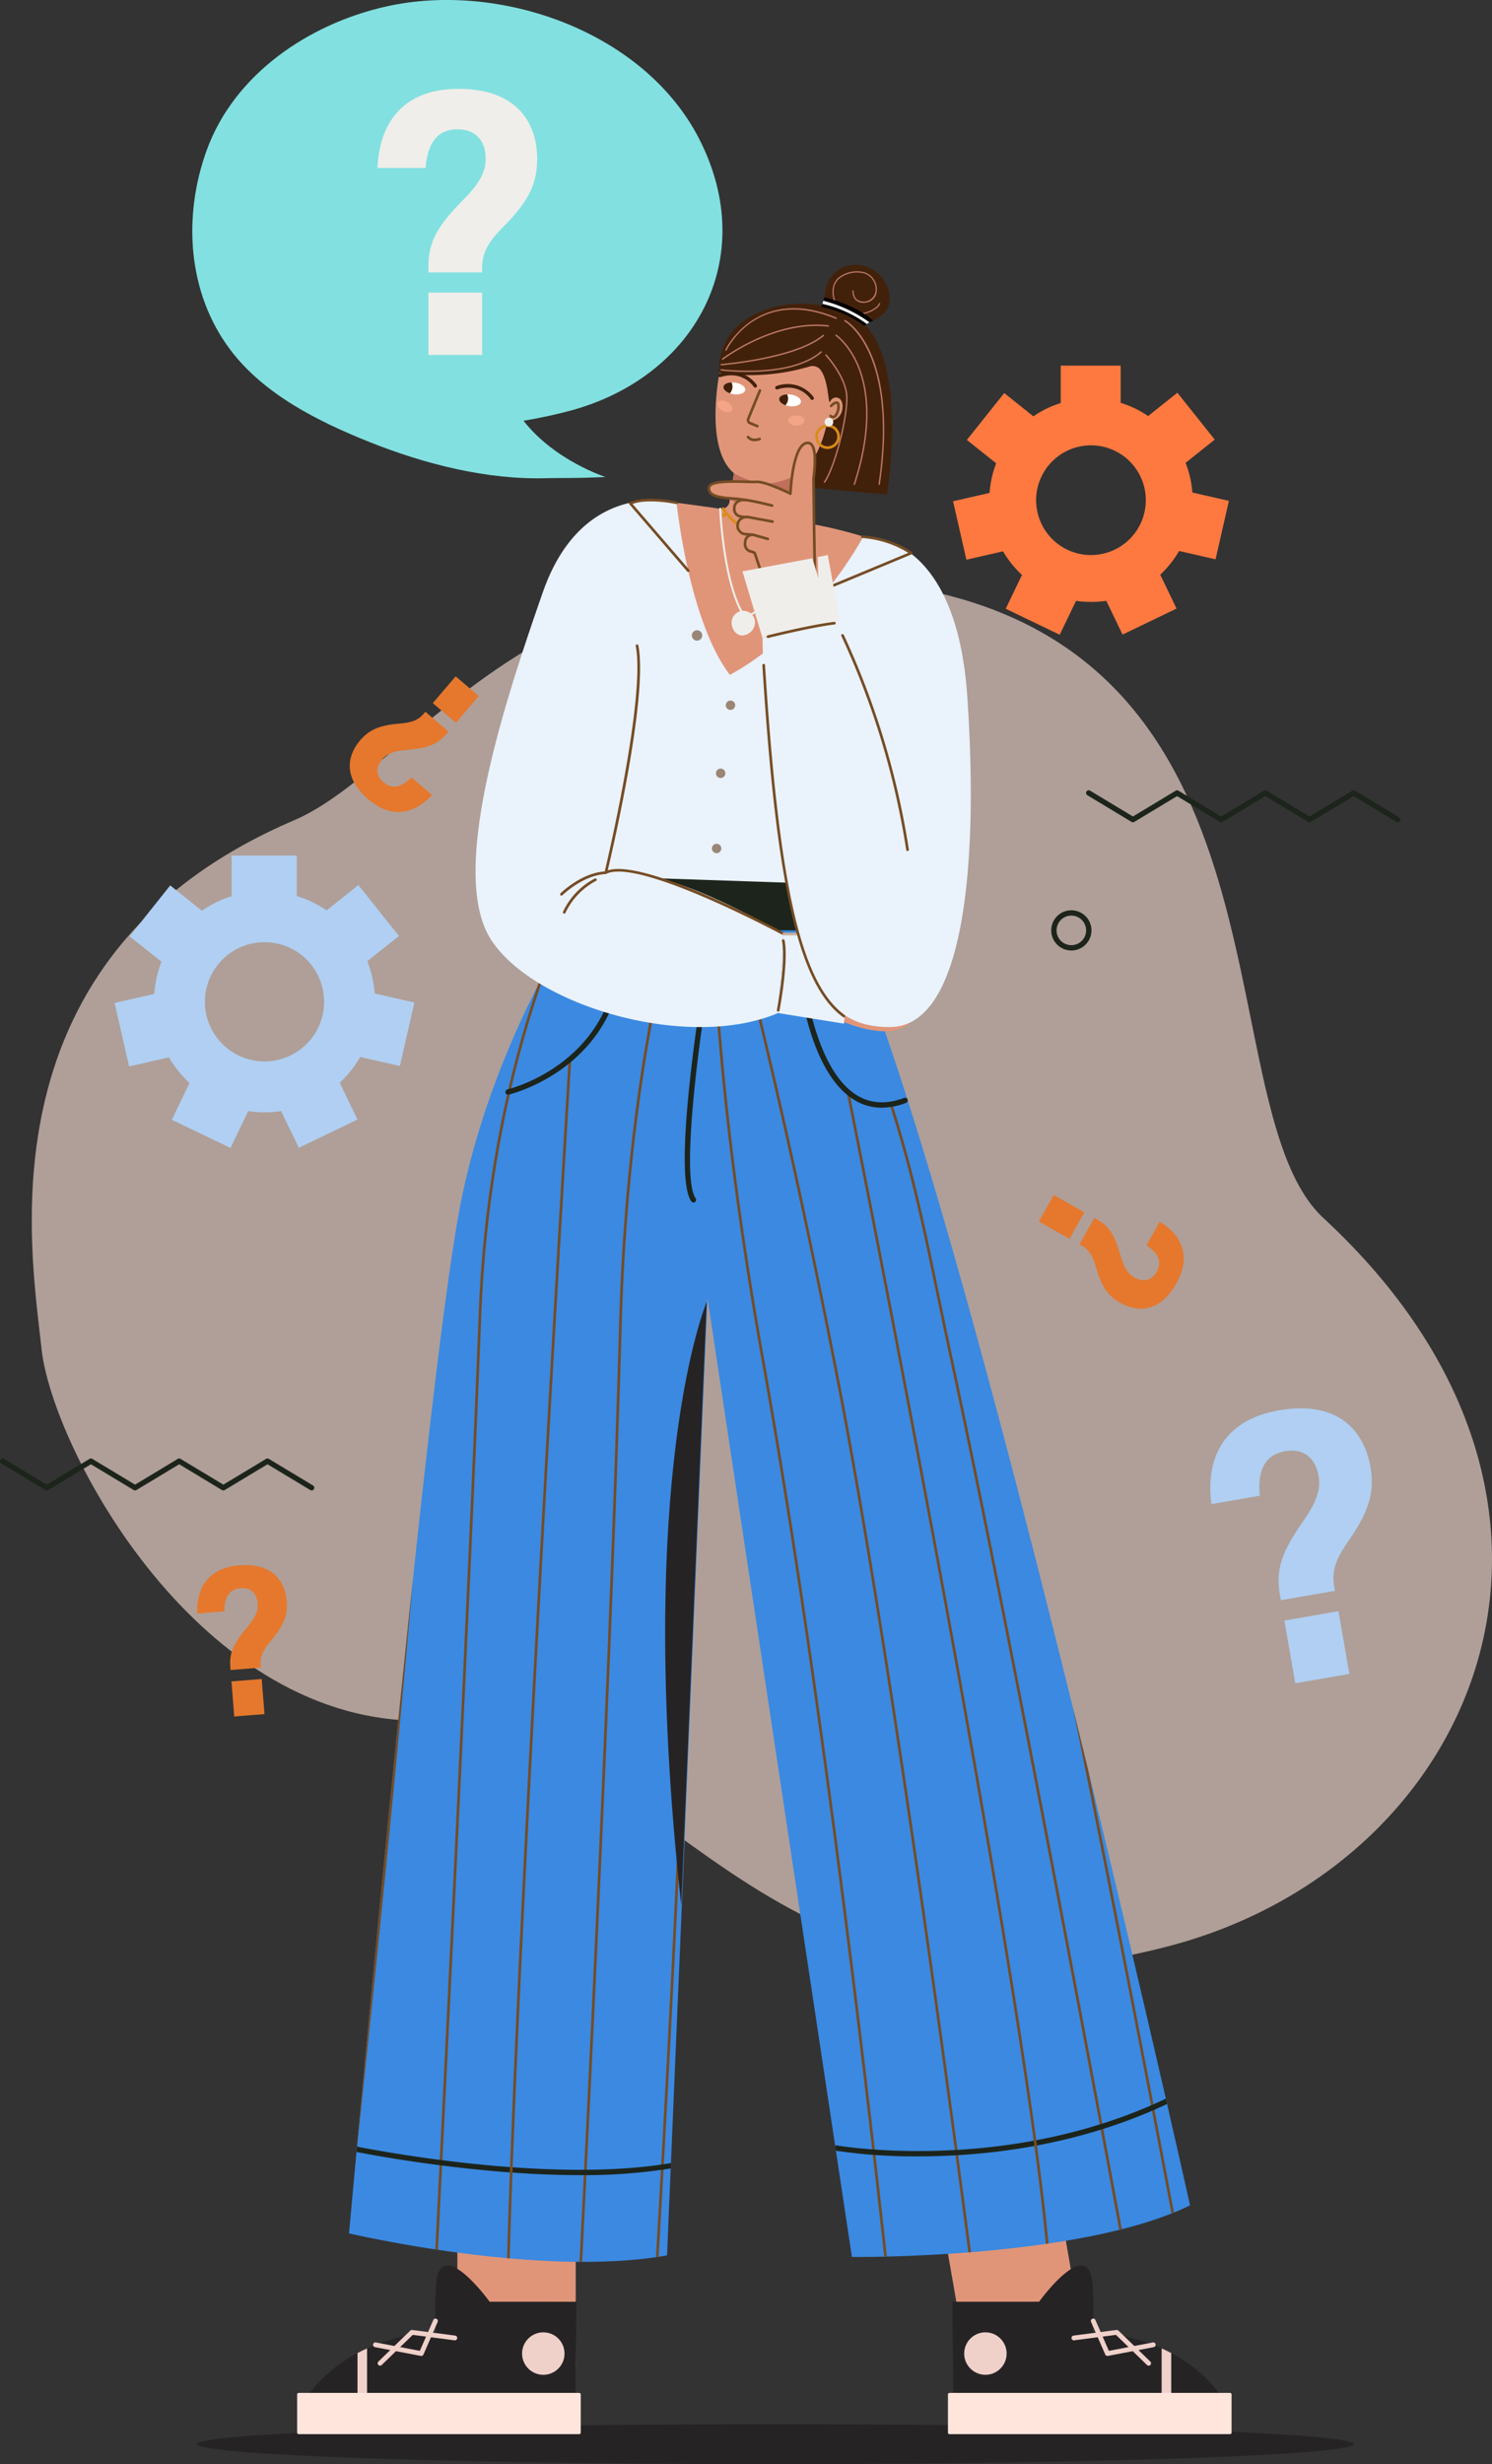 <svg xmlns="http://www.w3.org/2000/svg" xmlns:xlink="http://www.w3.org/1999/xlink" width="409.415" height="675.899" viewBox="0 0 409.415 675.899">
  <rect x="0" y="0" width="409.415" height="675.899" fill="#333333" stroke="none"/>
  <defs>
    <clipPath id="clip-path">
      <path id="Trazado_986121" data-name="Trazado 986121" d="M751.212,881.172s-30.35,40.515-40.056,93.044-30.185,280.179-30.185,280.179,52.441,12.3,87.27,6.022l11.106-262.564,39.62,263.011s62.533.678,92.794-14.167c0,0-71.641-322.224-101.413-362.193C810.35,884.505,782.044,877.176,751.212,881.172Z" transform="translate(-680.972 -879.98)" fill="#3b89e1"/>
    </clipPath>
    <clipPath id="clip-path-2">
      <path id="Trazado_986130" data-name="Trazado 986130" d="M751.212,881.172s-30.35,40.515-40.056,93.044-30.185,280.179-30.185,280.179,52.441,12.3,87.27,6.022l11.106-262.564,39.62,263.011s62.533.678,92.794-14.167c0,0-71.641-322.224-101.413-362.193C810.35,884.505,782.044,877.176,751.212,881.172Z" transform="translate(-680.972 -879.98)"/>
    </clipPath>
  </defs>
  <g id="Grupo_1151517" data-name="Grupo 1151517" transform="translate(-1021.478 -3912.929)">
    <g id="Grupo_1151354" data-name="Grupo 1151354" transform="translate(1030.199 4070.85)" opacity="0.61">
      <g id="Grupo_1151353" data-name="Grupo 1151353" transform="translate(0 0)">
        <path id="Trazado_986096" data-name="Trazado 986096" d="M434.975,651.825c33.867-14.459,70.649-84.416,173.6-63.032S685.291,731.26,717.433,760.979c84.332,77.975,43.115,177.114-42.206,199.609-113.222,29.851-141.071-63.5-203.661-61.789S368.533,824.039,365.644,796.841,348.311,688.824,434.975,651.825Z" transform="translate(-362.962 -584.761)" fill="#fee3d8"/>
      </g>
    </g>
    <g id="Grupo_1151356" data-name="Grupo 1151356" transform="translate(1074.243 3912.929)">
      <g id="Grupo_1151355" data-name="Grupo 1151355" transform="translate(0 0)">
        <path id="Trazado_986097" data-name="Trazado 986097" d="M694.664,223.4c-15.084-29.556-54.782-43.4-86.017-36.358-21.187,4.773-41.593,18.553-49.162,39.426-6.556,18.078-5.312,39.071,6.488,54.73,9.234,12.254,24.242,19.714,38.194,25.292,15.047,6.016,32.139,10.389,48.44,9.916,4.04-.117,7.067.093,16.3-.329,0,0-13.981-4.5-22.471-15.427,4.354-.722,8.634-1.634,12.78-2.746C693.373,288.742,711.448,256.29,694.664,223.4Z" transform="translate(-555.537 -185.242)" fill="#82e0e0"/>
      </g>
    </g>
    <g id="Grupo_1151359" data-name="Grupo 1151359" transform="translate(1052.935 4147.61)">
      <g id="Grupo_1151358" data-name="Grupo 1151358" transform="translate(0 0)">
        <g id="Grupo_1151357" data-name="Grupo 1151357">
          <path id="Trazado_986098" data-name="Trazado 986098" d="M560.79,924.961l10.873,2.482,3.976-17.42-10.894-2.486a30.157,30.157,0,0,0-2.021-8.837l8.692-6.931-11.14-13.97-8.712,6.948a30.2,30.2,0,0,0-8.193-3.929v-11.1H525.5v11.143a30.193,30.193,0,0,0-8.16,3.972l-8.7-6.935-11.14,13.97,8.744,6.973a30.16,30.16,0,0,0-1.975,8.822l-10.884,2.484,3.976,17.42,10.937-2.5a30.455,30.455,0,0,0,5.642,7.032l-4.854,10.078,16.1,7.752,4.869-10.111a30.456,30.456,0,0,0,9.019-.014l4.849,10.069,16.1-7.752-4.862-10.1A30.315,30.315,0,0,0,560.79,924.961Zm-42.627-15.133a16.352,16.352,0,1,1,16.352,16.352A16.352,16.352,0,0,1,518.162,909.828Z" transform="translate(-493.389 -869.718)" fill="#b0cff2"/>
        </g>
      </g>
    </g>
    <g id="Grupo_1151362" data-name="Grupo 1151362" transform="translate(1283.001 4013.219)">
      <g id="Grupo_1151361" data-name="Grupo 1151361" transform="translate(0 0)">
        <g id="Grupo_1151360" data-name="Grupo 1151360">
          <path id="Trazado_986099" data-name="Trazado 986099" d="M1226.435,528.59l10.007,2.284,3.659-16.031-10.026-2.288a27.74,27.74,0,0,0-1.86-8.133l8-6.379-10.252-12.856-8.018,6.394a27.789,27.789,0,0,0-7.54-3.615V477.751H1193.96v10.255a27.8,27.8,0,0,0-7.51,3.655l-8-6.383-10.252,12.856,8.047,6.417a27.761,27.761,0,0,0-1.818,8.119l-10.017,2.286,3.659,16.031,10.065-2.3a28.026,28.026,0,0,0,5.193,6.472l-4.467,9.275,14.815,7.135,4.481-9.3a28.039,28.039,0,0,0,8.3-.012l4.462,9.266,14.815-7.135-4.475-9.292A28.085,28.085,0,0,0,1226.435,528.59Zm-39.23-13.928a15.049,15.049,0,1,1,15.049,15.049A15.049,15.049,0,0,1,1187.2,514.662Z" transform="translate(-1164.406 -477.751)" fill="#fd7940"/>
        </g>
      </g>
    </g>
    <g id="Grupo_1151365" data-name="Grupo 1151365" transform="translate(1125.078 3937.296)">
      <g id="Grupo_1151364" data-name="Grupo 1151364" transform="translate(0 0)">
        <g id="Grupo_1151363" data-name="Grupo 1151363">
          <path id="Trazado_986100" data-name="Trazado 986100" d="M717.753,306.662V305.19c0-6.978,2.478-11.284,9.758-18.627,4.192-4.242,5.946-7.367,5.959-11.038.012-4.735-2.514-8.107-7.723-8.107-5.264,0-8.216,3.436-8.751,10.614H703.8c.408-11.265,6.134-21.811,22.43-21.719,16.522.093,21.379,10.052,21.379,19.2,0,6.169-1.808,11.136-9.186,18.538-4.264,4.276-5.921,7.186-5.921,11.493v1.119Zm0,22.652v-17.1h14.753v17.1Z" transform="translate(-703.803 -256.312)" fill="#efeeea"/>
        </g>
      </g>
    </g>
    <g id="Grupo_1151368" data-name="Grupo 1151368" transform="translate(1075.594 4342.221)">
      <g id="Grupo_1151367" data-name="Grupo 1151367" transform="translate(0 0)">
        <g id="Grupo_1151366" data-name="Grupo 1151366">
          <path id="Trazado_986101" data-name="Trazado 986101" d="M568.627,1466.107l-.066-.829c-.312-3.929.891-6.463,4.661-10.922,2.171-2.575,3.019-4.413,2.862-6.48-.2-2.666-1.777-4.451-4.71-4.219-2.963.235-4.472,2.3-4.452,6.366l-7.426.589c-.273-6.36,2.479-12.552,11.657-13.228,9.3-.686,12.484,4.7,12.893,9.854.275,3.473-.52,6.35-4.343,10.846-2.209,2.6-3.012,4.31-2.82,6.734l.05.63Zm1.011,12.751-.764-9.627,8.3-.658.764,9.627Z" transform="translate(-559.477 -1437.325)" fill="#e5782d"/>
        </g>
      </g>
    </g>
    <g id="Grupo_1151371" data-name="Grupo 1151371" transform="translate(1306.54 4240.729)">
      <g id="Grupo_1151370" data-name="Grupo 1151370" transform="translate(0 0)">
        <g id="Grupo_1151369" data-name="Grupo 1151369">
          <path id="Trazado_986102" data-name="Trazado 986102" d="M1248.289,1147.564l.725.406c3.438,1.927,4.875,4.336,6.481,9.95.932,3.237,1.987,4.963,3.792,5.983,2.329,1.313,4.687,1,6.126-1.566,1.454-2.593.576-5-2.812-7.241l3.642-6.5c5.436,3.312,9.051,9.044,4.505,17.047-4.608,8.113-10.855,7.756-15.361,5.23-3.039-1.7-4.986-3.966-6.6-9.644-.929-3.281-1.9-4.9-4.026-6.09l-.551-.309Zm-11.157-6.254,8.425,4.722-4.074,7.267-8.424-4.722Z" transform="translate(-1233.059 -1141.31)" fill="#e5782d"/>
        </g>
      </g>
    </g>
    <g id="Grupo_1151374" data-name="Grupo 1151374" transform="translate(1117.459 4098.446)">
      <g id="Grupo_1151373" data-name="Grupo 1151373" transform="translate(0 0)">
        <g id="Grupo_1151372" data-name="Grupo 1151372">
          <path id="Trazado_986103" data-name="Trazado 986103" d="M708.665,741.465l-.54.632c-2.559,3-5.2,3.938-11.021,4.422-3.356.285-5.255.984-6.607,2.556-1.741,2.029-1.893,4.4.345,6.314,2.261,1.93,4.788,1.537,7.65-1.35l5.666,4.837c-4.306,4.688-10.632,7.118-17.6,1.1-7.062-6.1-5.5-12.156-2.142-16.085,2.262-2.65,4.86-4.12,10.743-4.594,3.4-.273,5.178-.915,6.757-2.765l.41-.481Zm8.306-9.729-6.271,7.345-6.336-5.409,6.271-7.345Z" transform="translate(-681.581 -726.327)" fill="#e5782d"/>
        </g>
      </g>
    </g>
    <g id="Grupo_1151377" data-name="Grupo 1151377" transform="translate(1353.593 4299.216)">
      <g id="Grupo_1151376" data-name="Grupo 1151376" transform="translate(0 0)">
        <g id="Grupo_1151375" data-name="Grupo 1151375">
          <path id="Trazado_986104" data-name="Trazado 986104" d="M1389.651,1364.54l-.257-1.48c-1.22-7.02.518-11.785,6.558-20.446,3.475-5,4.693-8.451,4.064-12.146-.816-4.766-3.948-7.716-9.188-6.8-5.3.921-7.664,4.894-6.946,12.208l-13.271,2.307c-1.559-11.4,2.355-23.015,18.765-25.772,16.637-2.8,23.265,6.373,24.865,15.574,1.079,6.206.129,11.519-6,20.256-3.542,5.048-4.7,8.265-3.947,12.6l.2,1.125Zm3.964,22.787-2.991-17.2,14.841-2.58,2.992,17.2Z" transform="translate(-1370.295 -1311.895)" fill="#b0cff2"/>
        </g>
      </g>
    </g>
    <g id="Grupo_1151379" data-name="Grupo 1151379" transform="translate(1319.518 4129.714)">
      <g id="Grupo_1151378" data-name="Grupo 1151378" transform="translate(0 0)">
        <path id="Trazado_986105" data-name="Trazado 986105" d="M1356.427,826.276a.727.727,0,0,1-.376-.1l-11.738-7.069-11.739,7.069a.73.73,0,0,1-.753,0l-11.737-7.069-11.736,7.069a.729.729,0,0,1-.753,0l-11.732-7.069-11.735,7.069a.73.73,0,0,1-.753,0l-12.11-7.3a.73.73,0,1,1,.753-1.25l11.734,7.069,11.735-7.069a.729.729,0,0,1,.753,0l11.732,7.069,11.736-7.069a.729.729,0,0,1,.753,0l11.737,7.069,11.739-7.069a.729.729,0,0,1,.753,0l12.115,7.3a.73.73,0,0,1-.377,1.354Z" transform="translate(-1270.91 -817.521)" fill="#1c241b"/>
      </g>
    </g>
    <g id="Grupo_1151381" data-name="Grupo 1151381" transform="translate(1021.478 4312.985)">
      <g id="Grupo_1151380" data-name="Grupo 1151380" transform="translate(0 0)">
        <path id="Trazado_986106" data-name="Trazado 986106" d="M487.156,1360.81a.722.722,0,0,1-.376-.1l-11.739-7.069-11.739,7.069a.729.729,0,0,1-.753,0l-11.737-7.069-11.736,7.069a.729.729,0,0,1-.753,0l-11.732-7.069-11.736,7.069a.729.729,0,0,1-.753,0l-12.111-7.3a.729.729,0,1,1,.753-1.249l11.734,7.068,11.736-7.068a.728.728,0,0,1,.753,0l11.732,7.068,11.736-7.068a.728.728,0,0,1,.753,0l11.737,7.068,11.739-7.068a.728.728,0,0,1,.753,0l12.115,7.3a.73.73,0,0,1-.377,1.354Z" transform="translate(-401.64 -1352.055)" fill="#1c241b"/>
      </g>
    </g>
    <g id="Grupo_1151383" data-name="Grupo 1151383" transform="translate(1309.945 4162.613)">
      <g id="Grupo_1151382" data-name="Grupo 1151382" transform="translate(0 0)">
        <path id="Trazado_986107" data-name="Trazado 986107" d="M1248.507,924.51a5.516,5.516,0,1,1,5.516-5.517A5.523,5.523,0,0,1,1248.507,924.51Zm0-9.573a4.057,4.057,0,1,0,4.057,4.057A4.062,4.062,0,0,0,1248.507,914.937Z" transform="translate(-1242.99 -913.477)" fill="#1c241b"/>
      </g>
    </g>
    <g id="Grupo_1151516" data-name="Grupo 1151516" transform="translate(1075.552 3985.576)">
      <g id="Grupo_1151388" data-name="Grupo 1151388" transform="translate(0 592.284)">
        <ellipse id="Elipse_11710" data-name="Elipse 11710" cx="158.727" cy="5.484" rx="158.727" ry="5.484" fill="#262325"/>
      </g>
      <g id="Grupo_1151389" data-name="Grupo 1151389" transform="translate(71.431 488.156)">
        <rect id="Rectángulo_408057" data-name="Rectángulo 408057" width="32.48" height="88.235" fill="#e09579"/>
      </g>
      <g id="Grupo_1151390" data-name="Grupo 1151390" transform="translate(197.524 490.892)">
        <rect id="Rectángulo_408058" data-name="Rectángulo 408058" width="32.48" height="88.235" transform="translate(0 5.564) rotate(-9.864)" fill="#e09579"/>
      </g>
      <g id="Grupo_1151404" data-name="Grupo 1151404" transform="translate(27.462 548.768)">
        <g id="Grupo_1151395" data-name="Grupo 1151395" transform="translate(0.534)">
          <g id="Grupo_1151392" data-name="Grupo 1151392">
            <g id="Grupo_1151391" data-name="Grupo 1151391">
              <path id="Trazado_986110" data-name="Trazado 986110" d="M641.523,2036.148a39.53,39.53,0,0,1,15.512-14.453v16.582h2.627v-17.863a55.905,55.905,0,0,1,18.9-4.571,97.462,97.462,0,0,1,0-12.339c.764-15.194,14.731,4.111,14.731,4.111H717.1l-.343,33.574H643.106C641.056,2041.189,640.463,2037.9,641.523,2036.148Z" transform="translate(-641.006 -1997.674)" fill="#262325"/>
            </g>
          </g>
          <g id="Grupo_1151394" data-name="Grupo 1151394" transform="translate(16.028 22.741)">
            <g id="Grupo_1151393" data-name="Grupo 1151393">
              <path id="Trazado_986111" data-name="Trazado 986111" d="M687.755,2081.864v-16.582q1.255-.666,2.627-1.281v17.863h-2.627Z" transform="translate(-687.755 -2064.001)" fill="#efd1ca"/>
            </g>
          </g>
        </g>
        <g id="Grupo_1151397" data-name="Grupo 1151397" transform="translate(61.725 18.332)">
          <g id="Grupo_1151396" data-name="Grupo 1151396">
            <circle id="Elipse_11711" data-name="Elipse 11711" cx="5.825" cy="5.825" r="5.825" fill="#efd1ca"/>
          </g>
        </g>
        <g id="Grupo_1151399" data-name="Grupo 1151399" transform="translate(22.101 17.676)">
          <g id="Grupo_1151398" data-name="Grupo 1151398">
            <path id="Trazado_986112" data-name="Trazado 986112" d="M704.566,2059.024a.654.654,0,0,0,.458-.186l8.507-8.26,11.505,1.5a.657.657,0,0,0,.169-1.3l-11.819-1.544a.652.652,0,0,0-.542.181l-8.735,8.482a.657.657,0,0,0,.458,1.128Z" transform="translate(-703.909 -2049.227)" fill="#efd1ca"/>
          </g>
        </g>
        <g id="Grupo_1151401" data-name="Grupo 1151401" transform="translate(20.85 14.595)">
          <g id="Grupo_1151400" data-name="Grupo 1151400">
            <path id="Trazado_986113" data-name="Trazado 986113" d="M713.473,2050.459a.654.654,0,0,0,.6-.394l3.883-8.906a.656.656,0,1,0-1.2-.525l-3.674,8.425-12.04-2.3a.657.657,0,1,0-.246,1.29l12.556,2.4A.671.671,0,0,0,713.473,2050.459Z" transform="translate(-700.26 -2040.243)" fill="#efd1ca"/>
          </g>
        </g>
        <g id="Grupo_1151403" data-name="Grupo 1151403" transform="translate(0 34.952)">
          <g id="Grupo_1151402" data-name="Grupo 1151402">
            <path id="Trazado_986114" data-name="Trazado 986114" d="M639.874,2110.922h76.979a.425.425,0,0,0,.425-.425v-10.456a.425.425,0,0,0-.425-.425H639.874a.425.425,0,0,0-.425.425V2110.5A.426.426,0,0,0,639.874,2110.922Z" transform="translate(-639.449 -2099.616)" fill="#ffe5dc"/>
          </g>
        </g>
      </g>
      <g id="Grupo_1151418" data-name="Grupo 1151418" transform="translate(206.049 548.768)">
        <g id="Grupo_1151409" data-name="Grupo 1151409" transform="translate(1.201)">
          <g id="Grupo_1151406" data-name="Grupo 1151406">
            <g id="Grupo_1151405" data-name="Grupo 1151405">
              <path id="Trazado_986115" data-name="Trazado 986115" d="M1239.4,2036.148a39.531,39.531,0,0,0-15.512-14.453v16.582h-2.626v-17.863a55.905,55.905,0,0,0-18.9-4.571,97.491,97.491,0,0,0,0-12.339c-.764-15.194-14.732,4.111-14.732,4.111h-23.81l.343,33.574h73.653C1239.869,2041.189,1240.462,2037.9,1239.4,2036.148Z" transform="translate(-1163.823 -1997.674)" fill="#262325"/>
            </g>
          </g>
          <g id="Grupo_1151408" data-name="Grupo 1151408" transform="translate(57.438 22.741)">
            <g id="Grupo_1151407" data-name="Grupo 1151407">
              <path id="Trazado_986116" data-name="Trazado 986116" d="M1333.976,2081.864v-16.582q-1.255-.666-2.627-1.281v17.863h2.627Z" transform="translate(-1331.349 -2064.001)" fill="#efd1ca"/>
            </g>
          </g>
        </g>
        <g id="Grupo_1151411" data-name="Grupo 1151411" transform="translate(4.454 18.332)">
          <g id="Grupo_1151410" data-name="Grupo 1151410">
            <circle id="Elipse_11712" data-name="Elipse 11712" cx="5.825" cy="5.825" r="5.825" fill="#efd1ca"/>
          </g>
        </g>
        <g id="Grupo_1151413" data-name="Grupo 1151413" transform="translate(33.859 17.676)">
          <g id="Grupo_1151412" data-name="Grupo 1151412">
            <path id="Trazado_986117" data-name="Trazado 986117" d="M1280.285,2059.024a.654.654,0,0,1-.458-.186l-8.507-8.26-11.505,1.5a.657.657,0,0,1-.169-1.3l11.82-1.544a.653.653,0,0,1,.542.181l8.735,8.482a.657.657,0,0,1-.458,1.128Z" transform="translate(-1259.074 -2049.227)" fill="#efd1ca"/>
          </g>
        </g>
        <g id="Grupo_1151415" data-name="Grupo 1151415" transform="translate(39.226 14.595)">
          <g id="Grupo_1151414" data-name="Grupo 1151414">
            <path id="Trazado_986118" data-name="Trazado 986118" d="M1279.269,2050.459a.655.655,0,0,1-.6-.394l-3.883-8.906a.656.656,0,1,1,1.2-.525l3.674,8.425,12.04-2.3a.657.657,0,1,1,.247,1.29l-12.556,2.4A.66.66,0,0,1,1279.269,2050.459Z" transform="translate(-1274.729 -2040.243)" fill="#efd1ca"/>
          </g>
        </g>
        <g id="Grupo_1151417" data-name="Grupo 1151417" transform="translate(0 34.952)">
          <g id="Grupo_1151416" data-name="Grupo 1151416">
            <path id="Trazado_986119" data-name="Trazado 986119" d="M1237.725,2110.922h-76.98a.425.425,0,0,1-.425-.425v-10.456a.425.425,0,0,1,.425-.425h76.98a.425.425,0,0,1,.425.425V2110.5A.424.424,0,0,1,1237.725,2110.922Z" transform="translate(-1160.321 -2099.616)" fill="#ffe5dc"/>
          </g>
        </g>
      </g>
      <g id="Grupo_1151433" data-name="Grupo 1151433" transform="translate(41.698 165.553)">
        <g id="Grupo_1151419" data-name="Grupo 1151419" clip-path="url(#clip-path)">
          <path id="Trazado_986120" data-name="Trazado 986120" d="M751.446,881.063s-30.583,40.556-40.289,93.084-30.185,280.179-30.185,280.179,52.441,12.3,87.27,6.022l11.106-262.564,39.62,263.011s62.533.677,92.794-14.167c0,0-71.641-322.224-101.413-362.193C810.35,884.437,782.278,877.067,751.446,881.063Z" transform="translate(-680.972 -879.911)" fill="#3b89e1"/>
        </g>
        <g id="Grupo_1151428" data-name="Grupo 1151428" clip-path="url(#clip-path-2)">
          <g id="Grupo_1151420" data-name="Grupo 1151420" transform="translate(-4.19 -19.394)">
            <path id="Trazado_986122" data-name="Trazado 986122" d="M669.116,1245.428l-.042,0a.364.364,0,0,1-.321-.4c.208-1.829,20.9-183.926,25.98-274.506a308.411,308.411,0,0,1,25.828-107.872c11.181-24.985,21.88-38.95,21.987-39.088a.365.365,0,0,1,.577.446c-.106.138-10.763,14.051-21.909,38.965a307.685,307.685,0,0,0-25.755,107.591c-5.08,90.6-25.775,272.719-25.983,274.548A.363.363,0,0,1,669.116,1245.428Z" transform="translate(-668.751 -823.414)" fill="#754c24"/>
          </g>
          <g id="Grupo_1151421" data-name="Grupo 1151421" transform="translate(22.462 -18.937)">
            <path id="Trazado_986123" data-name="Trazado 986123" d="M746.85,1247.065h-.019a.365.365,0,0,1-.346-.383c.1-1.89,9.635-190.062,13.113-280.613,1.82-47.371,12.812-83.225,21.714-104.96,9.65-23.563,19-36.092,19.095-36.216a.365.365,0,0,1,.583.439c-.093.123-9.4,12.6-19.015,36.084-8.874,21.676-19.833,57.433-21.648,104.682-3.479,90.555-13.018,278.731-13.113,280.622A.365.365,0,0,1,746.85,1247.065Z" transform="translate(-746.485 -824.747)" fill="#754c24"/>
          </g>
          <g id="Grupo_1151422" data-name="Grupo 1151422" transform="translate(62.028 -15.377)">
            <path id="Trazado_986124" data-name="Trazado 986124" d="M862.251,1256.828h-.02a.365.365,0,0,1-.345-.383c.09-1.708,9.041-172.087,12.078-280.882,2.529-90.57,23.436-139.725,23.647-140.211a.365.365,0,1,1,.669.291c-.21.485-21.062,49.527-23.586,139.94-3.037,108.8-11.989,279.192-12.079,280.9A.364.364,0,0,1,862.251,1256.828Z" transform="translate(-861.886 -835.132)" fill="#754c24"/>
          </g>
          <g id="Grupo_1151423" data-name="Grupo 1151423" transform="translate(82.82 132.696)">
            <path id="Trazado_986125" data-name="Trazado 986125" d="M922.891,1539.211h-.023a.364.364,0,0,1-.341-.387c.111-1.8,11.168-180.989,11.443-271.457a.365.365,0,0,1,.365-.364h0a.365.365,0,0,1,.364.366c-.275,90.488-11.333,269.7-11.445,271.5A.364.364,0,0,1,922.891,1539.211Z" transform="translate(-922.526 -1267.003)" fill="#754c24"/>
          </g>
          <g id="Grupo_1151424" data-name="Grupo 1151424" transform="translate(99.123 -13.051)">
            <path id="Trazado_986126" data-name="Trazado 986126" d="M1021,1262.468a.364.364,0,0,1-.362-.328c-.161-1.584-16.3-159.666-36.337-271.559-17.044-95.166-14.035-147.8-14-148.324a.356.356,0,0,1,.387-.341.364.364,0,0,1,.341.387c-.032.52-3.034,53.082,13.993,148.15,20.045,111.921,36.184,270.03,36.344,271.613a.364.364,0,0,1-.326.4A.222.222,0,0,1,1021,1262.468Z" transform="translate(-970.078 -841.914)" fill="#754c24"/>
          </g>
          <g id="Grupo_1151425" data-name="Grupo 1151425" transform="translate(100.631 -4.847)">
            <path id="Trazado_986127" data-name="Trazado 986127" d="M1048.474,1284.25a.365.365,0,0,1-.361-.32c-.221-1.778-22.311-178.907-40.324-272.026-17.189-88.869-33.139-145.04-33.3-145.6a.365.365,0,1,1,.7-.2c.159.557,16.117,56.757,33.313,145.659,18.017,93.143,40.11,270.3,40.331,272.075a.364.364,0,0,1-.317.407A.263.263,0,0,1,1048.474,1284.25Z" transform="translate(-974.476 -865.842)" fill="#754c24"/>
          </g>
          <g id="Grupo_1151426" data-name="Grupo 1151426" transform="translate(148.352 64.318)">
            <path id="Trazado_986128" data-name="Trazado 986128" d="M1182.473,1406.633a.365.365,0,0,1-.359-.3c-.323-1.777-32.569-178.693-51.614-267.284-1.492-6.947-2.813-13.3-3.977-18.9-4.075-19.6-7.018-33.763-12.846-52.109a.365.365,0,1,1,.7-.221c5.839,18.382,8.786,32.56,12.865,52.182,1.164,5.6,2.483,11.947,3.976,18.89,19.047,88.6,51.295,265.529,51.619,267.307a.366.366,0,0,1-.293.425A.259.259,0,0,1,1182.473,1406.633Z" transform="translate(-1113.66 -1067.57)" fill="#754c24"/>
          </g>
          <g id="Grupo_1151427" data-name="Grupo 1151427" transform="translate(122.975 -17.212)">
            <path id="Trazado_986129" data-name="Trazado 986129" d="M1147.458,1241.742a.365.365,0,0,1-.359-.3c-.3-1.661-30.782-167.261-53.722-266.623-20.4-88.352-53.353-143.939-53.683-144.49a.365.365,0,0,1,.626-.375c.331.552,33.345,56.238,53.769,144.7,22.943,99.378,53.423,264.993,53.729,266.654a.366.366,0,0,1-.293.426A.275.275,0,0,1,1147.458,1241.742Z" transform="translate(-1039.643 -829.779)" fill="#754c24"/>
          </g>
        </g>
        <g id="Grupo_1151429" data-name="Grupo 1151429" clip-path="url(#clip-path-2)">
          <path id="Trazado_986131" data-name="Trazado 986131" d="M743.555,1909.713c-30.958,0-62.768-6.644-63.179-6.731a.73.73,0,0,1,.3-1.428c.526.112,52.973,11.062,88.487,4.735a.73.73,0,1,1,.256,1.437A149.926,149.926,0,0,1,743.555,1909.713Z" transform="translate(-680.2 -1551.285)" fill="#1c241b"/>
        </g>
        <g id="Grupo_1151430" data-name="Grupo 1151430" clip-path="url(#clip-path-2)">
          <path id="Trazado_986133" data-name="Trazado 986133" d="M1091.835,1879.441a144.951,144.951,0,0,1-22.74-1.574.73.73,0,1,1,.258-1.437c.464.084,46.886,8.088,90.906-13.048a.729.729,0,1,1,.631,1.315C1135.68,1876.8,1109.695,1879.441,1091.835,1879.441Z" transform="translate(-935.627 -1526.162)" fill="#1c241b"/>
        </g>
        <g id="Grupo_1151431" data-name="Grupo 1151431" clip-path="url(#clip-path-2)">
          <path id="Trazado_986135" data-name="Trazado 986135" d="M807.555,1364.812h-.009a.365.365,0,0,1-.356-.374c2.321-92.558,16.832-329.847,16.979-332.233a.369.369,0,0,1,.386-.342.364.364,0,0,1,.341.386c-.146,2.385-14.656,239.662-16.977,332.207A.364.364,0,0,1,807.555,1364.812Z" transform="translate(-763.914 -979.787)" fill="#754c24"/>
        </g>
        <g id="Grupo_1151432" data-name="Grupo 1151432" clip-path="url(#clip-path-2)">
          <path id="Trazado_986137" data-name="Trazado 986137" d="M1134.265,1374.438a.365.365,0,0,1-.363-.33c-7.513-80.364-54.186-313.523-54.656-315.869a.365.365,0,0,1,.715-.143c.471,2.346,47.151,235.543,54.668,315.944a.366.366,0,0,1-.329.4Z" transform="translate(-942.688 -996.834)" fill="#754c24"/>
        </g>
      </g>
      <g id="Grupo_1151434" data-name="Grupo 1151434" transform="translate(107.422 167.736)">
        <rect id="Rectángulo_408059" data-name="Rectángulo 408059" width="62.974" height="14.818" fill="#1c241b"/>
      </g>
      <g id="Grupo_1151435" data-name="Grupo 1151435" transform="translate(133.826 194.69)">
        <path id="Trazado_986139" data-name="Trazado 986139" d="M952.068,1027.465a.728.728,0,0,1-.595-.306c-5.442-7.629,3.154-59.389,3.523-61.588a.73.73,0,1,1,1.439.241c-2.483,14.819-8,54.573-3.774,60.5a.73.73,0,0,1-.594,1.153Z" transform="translate(-949.673 -964.961)" fill="#1c241b"/>
      </g>
      <g id="Grupo_1151436" data-name="Grupo 1151436" transform="translate(84.609 190.539)">
        <path id="Trazado_986140" data-name="Trazado 986140" d="M806.855,989.934a.729.729,0,0,1-.16-1.441c.273-.062,27.29-6.478,30.266-34.984a.73.73,0,0,1,1.451.152c-3.087,29.567-31.115,36.192-31.4,36.256A.825.825,0,0,1,806.855,989.934Z" transform="translate(-806.126 -952.855)" fill="#1c241b"/>
      </g>
      <g id="Grupo_1151437" data-name="Grupo 1151437" transform="translate(165.093 194.184)">
        <path id="Trazado_986141" data-name="Trazado 986141" d="M1063.659,1000.485a14.262,14.262,0,0,1-7.658-2.2c-12.423-7.721-15.024-32.93-15.129-34a.729.729,0,0,1,1.452-.142c.025.255,2.637,25.564,14.449,32.9,3.77,2.342,8.147,2.6,13.01.765a.73.73,0,1,1,.516,1.365A18.792,18.792,0,0,1,1063.659,1000.485Z" transform="translate(-1040.868 -963.485)" fill="#1c241b"/>
      </g>
      <g id="Grupo_1151438" data-name="Grupo 1151438" transform="translate(170.514 189.068)">
        <path id="Trazado_986142" data-name="Trazado 986142" d="M1056.68,963.962s17.38,9.976,24.9,3.671-2.522-19.07-2.522-19.07Z" transform="translate(-1056.68 -948.563)" fill="#e09579"/>
      </g>
      <g id="Grupo_1151439" data-name="Grupo 1151439" transform="translate(131.528 50.703)">
        <path id="Trazado_986143" data-name="Trazado 986143" d="M977.9,562.849l2.111-17.843-20.51,1.847-1.968,12.492A2.239,2.239,0,0,1,955,561.21c-6.988-1.015-11.975-1.645-11.975-1.645S941.241,615.9,958,611.049s36.263-42.215,36.263-42.215a124.886,124.886,0,0,0-14.572-3.529A2.24,2.24,0,0,1,977.9,562.849Z" transform="translate(-942.97 -545.006)" fill="#e09579"/>
      </g>
      <g id="Grupo_1151473" data-name="Grupo 1151473" transform="translate(142.265 0)">
        <g id="Grupo_1151452" data-name="Grupo 1151452">
          <g id="Grupo_1151440" data-name="Grupo 1151440" transform="translate(29.912)">
            <path id="Trazado_986144" data-name="Trazado 986144" d="M1079.422,406.524c0,5.191-7.092,7.569-12.283,7.569s-5.607-2.377-5.607-7.569,3.3-9.4,8.49-9.4A9.4,9.4,0,0,1,1079.422,406.524Z" transform="translate(-1061.532 -397.124)" fill="#42210b"/>
          </g>
          <g id="Grupo_1151443" data-name="Grupo 1151443" transform="translate(0 10.648)">
            <g id="Grupo_1151441" data-name="Grupo 1151441" transform="translate(1.06)">
              <path id="Trazado_986145" data-name="Trazado 986145" d="M1023.379,480.528s6.9-41.23-9.919-49.389c-14.582-7.073-37.05-1.367-36.046,16.04,0,0,16.663,2.775,25.457-1.5,3.364-1.635.959,15.846-.52,25.964-.591,4.041-.787,6.918-.787,6.918Z" transform="translate(-977.381 -428.18)" fill="#42210b"/>
            </g>
            <g id="Grupo_1151442" data-name="Grupo 1151442" transform="translate(0 17.111)">
              <path id="Trazado_986146" data-name="Trazado 986146" d="M997.018,507.74c4.439-2.715,6.734-8.7,7.979-14.484,0,0,3.706.09,4.111-3.485s-2.587-3.673-3.334-1.985c-.618,1.4-.3-5.222-2.549-8.5a2.789,2.789,0,0,0-3.1-1.084,57.434,57.434,0,0,1-24.739,1.768s-5.7,27.894,8.943,29.552C984.325,509.527,991.467,511.135,997.018,507.74Z" transform="translate(-974.289 -478.087)" fill="#e09579"/>
            </g>
          </g>
          <g id="Grupo_1151444" data-name="Grupo 1151444" transform="translate(1.38 23.695)">
            <path id="Trazado_986147" data-name="Trazado 986147" d="M985.677,471.937a61.962,61.962,0,0,1-7.2-.392.194.194,0,1,1,.051-.384c.189.025,18.88,2.4,27.278-4.88a.194.194,0,0,1,.254.293C1000.91,471.045,991.979,471.937,985.677,471.937Z" transform="translate(-978.313 -466.234)" fill="#bc7964"/>
          </g>
          <g id="Grupo_1151445" data-name="Grupo 1151445" transform="translate(1.38 19.149)">
            <path id="Trazado_986148" data-name="Trazado 986148" d="M978.507,461.394a.194.194,0,0,1-.015-.387c.2-.016,20.483-1.66,27.925-7.986a.194.194,0,0,1,.251.295c-7.538,6.407-27.941,8.061-28.146,8.077Z" transform="translate(-978.313 -452.975)" fill="#bc7964"/>
          </g>
          <g id="Grupo_1151446" data-name="Grupo 1151446" transform="translate(1.759 16.386)">
            <path id="Trazado_986149" data-name="Trazado 986149" d="M979.612,454.583a.194.194,0,0,1-.118-.347c.141-.109,14.253-10.861,29.161-9.132a.194.194,0,0,1-.044.385c-14.754-1.718-28.741,8.946-28.881,9.054A.192.192,0,0,1,979.612,454.583Z" transform="translate(-979.418 -444.915)" fill="#bc7964"/>
          </g>
          <g id="Grupo_1151447" data-name="Grupo 1151447" transform="translate(2.668 11.886)">
            <path id="Trazado_986150" data-name="Trazado 986150" d="M982.264,443.456a.194.194,0,0,1-.175-.277c.085-.18,8.777-17.869,30.483-8.81a.194.194,0,0,1-.15.358c-11.165-4.661-18.719-2.073-23.088.918a21.981,21.981,0,0,0-6.9,7.7A.193.193,0,0,1,982.264,443.456Z" transform="translate(-982.07 -431.79)" fill="#bc7964"/>
          </g>
          <g id="Grupo_1151448" data-name="Grupo 1151448" transform="translate(29.718 24.529)">
            <path id="Trazado_986151" data-name="Trazado 986151" d="M1061.159,503.91a.193.193,0,0,1-.157-.306c2.894-4.066,6.612-18.847,6.027-23.963-.592-5.179-5.581-10.6-5.632-10.65a.194.194,0,0,1,.284-.264c.052.055,5.127,5.564,5.733,10.87.592,5.173-3.169,20.12-6.1,24.232A.192.192,0,0,1,1061.159,503.91Z" transform="translate(-1060.966 -468.665)" fill="#bc7964"/>
          </g>
          <g id="Grupo_1151449" data-name="Grupo 1151449" transform="translate(32.902 19.149)">
            <path id="Trazado_986152" data-name="Trazado 986152" d="M1075.445,494.2a.188.188,0,0,1-.06-.01.193.193,0,0,1-.124-.244c5.143-15.779,3.527-25.985,1.266-31.769-2.447-6.258-6.154-8.827-6.191-8.852a.193.193,0,0,1,.216-.321c.038.026,3.829,2.646,6.323,9,2.293,5.845,3.938,16.153-1.246,32.059A.193.193,0,0,1,1075.445,494.2Z" transform="translate(-1070.25 -452.975)" fill="#bc7964"/>
          </g>
          <g id="Grupo_1151450" data-name="Grupo 1151450" transform="translate(35.326 15.133)">
            <path id="Trazado_986153" data-name="Trazado 986153" d="M1086.911,486.506l-.028,0a.194.194,0,0,1-.163-.22c5.367-36.347-9.148-44.58-9.3-44.659a.194.194,0,1,1,.182-.342c.154.082,3.805,2.086,6.828,8.667,2.777,6.043,5.493,17.261,2.668,36.39A.193.193,0,0,1,1086.911,486.506Z" transform="translate(-1077.322 -441.261)" fill="#bc7964"/>
          </g>
          <g id="Grupo_1151451" data-name="Grupo 1151451" transform="translate(31.177 37.417)">
            <path id="Trazado_986154" data-name="Trazado 986154" d="M1066.269,510.935a1.423,1.423,0,0,1-.923-.391.365.365,0,0,1,.477-.552c.395.341.628.211.821.02a3.679,3.679,0,0,0,.707-2.956c-.05-.06-.093-.082-.147-.072-.316,0-.876.475-1.155.8a.365.365,0,0,1-.551-.478c.153-.175.948-1.047,1.707-1.047h.008a.9.9,0,0,1,.7.331c.591.7.141,3.062-.753,3.946A1.263,1.263,0,0,1,1066.269,510.935Z" transform="translate(-1065.219 -506.254)" fill="#754c24"/>
          </g>
        </g>
        <g id="Grupo_1151453" data-name="Grupo 1151453" transform="translate(32.101 1.764)">
          <path id="Trazado_986155" data-name="Trazado 986155" d="M1074.149,414.281h-.065a5.636,5.636,0,0,1-5.813-4.073c-.93-3.244.129-5.111,1.181-6.105a8.12,8.12,0,0,1,7.378-1.521,4.923,4.923,0,0,1,3.242,5.068,3.365,3.365,0,0,1-2.91,3.192,3.32,3.32,0,0,1-2.871-.659,3.371,3.371,0,0,1-.881-2.524.164.164,0,0,1,.327.027,3.1,3.1,0,0,0,.782,2.259,3.3,3.3,0,0,0,5.226-2.326,4.59,4.59,0,0,0-3.022-4.725,7.881,7.881,0,0,0-7.043,1.45c-1.433,1.355-1.8,3.3-1.09,5.775a5.329,5.329,0,0,0,5.5,3.834h.065c3.044,0,6.117-1.581,6.515-2.892a.164.164,0,1,1,.315.1C1080.5,412.744,1077.132,414.281,1074.149,414.281Z" transform="translate(-1067.914 -402.268)" fill="#bc7964"/>
        </g>
        <g id="Grupo_1151460" data-name="Grupo 1151460" transform="translate(29.086 8.941)">
          <g id="Grupo_1151455" data-name="Grupo 1151455" transform="translate(0 1.706)">
            <g id="Grupo_1151454" data-name="Grupo 1151454">
              <path id="Trazado_986156" data-name="Trazado 986156" d="M1071.571,433.751a33.275,33.275,0,0,0-12.184-5.572l-.264.9a28.606,28.606,0,0,1,11.734,5.183Z" transform="translate(-1059.122 -428.179)"/>
            </g>
          </g>
          <g id="Grupo_1151457" data-name="Grupo 1151457" transform="translate(0.247 0.869)">
            <g id="Grupo_1151456" data-name="Grupo 1151456">
              <path id="Trazado_986157" data-name="Trazado 986157" d="M1072.751,431.667a38.225,38.225,0,0,0-12.644-5.931l-.264.9a32.558,32.558,0,0,1,12.2,5.513Z" transform="translate(-1059.843 -425.736)" fill="#fff"/>
            </g>
          </g>
          <g id="Grupo_1151459" data-name="Grupo 1151459" transform="translate(0.5)">
            <g id="Grupo_1151458" data-name="Grupo 1151458">
              <path id="Trazado_986158" data-name="Trazado 986158" d="M1074.254,429.587c-4.862-4.357-12.178-6.1-13.409-6.385l-.264.9a37.124,37.124,0,0,1,12.652,5.9Z" transform="translate(-1060.581 -423.202)"/>
            </g>
          </g>
        </g>
        <g id="Grupo_1151461" data-name="Grupo 1151461" transform="translate(16.361 32.724)">
          <path id="Trazado_986159" data-name="Trazado 986159" d="M1032.175,496.9a.482.482,0,0,1-.406-.221c-.121-.189-3.049-4.6-9.135-2.669a.481.481,0,0,1-.291-.916,8.83,8.83,0,0,1,10.236,3.067.48.48,0,0,1-.146.663A.488.488,0,0,1,1032.175,496.9Z" transform="translate(-1022.008 -492.567)" fill="#42210b"/>
        </g>
        <g id="Grupo_1151462" data-name="Grupo 1151462" transform="translate(0.741 29.349)">
          <path id="Trazado_986160" data-name="Trazado 986160" d="M986.616,487.056a.481.481,0,0,1-.4-.221c-.121-.189-3.046-4.6-9.135-2.669a.48.48,0,0,1-.29-.916,8.825,8.825,0,0,1,10.235,3.068.481.481,0,0,1-.4.739Z" transform="translate(-976.45 -482.725)" fill="#42210b"/>
        </g>
        <g id="Grupo_1151465" data-name="Grupo 1151465" transform="translate(17.477 35.529)">
          <g id="Grupo_1151463" data-name="Grupo 1151463" transform="translate(1.719)">
            <path id="Trazado_986161" data-name="Trazado 986161" d="M1030.963,502.3a2.409,2.409,0,0,0-.238-1.55,5.432,5.432,0,0,1,1.059.058c1.643.249,2.868,1.159,2.736,2.031s-1.571,1.379-3.215,1.129a5.392,5.392,0,0,1-1.028-.258A2.421,2.421,0,0,0,1030.963,502.3Z" transform="translate(-1030.276 -500.749)" fill="#fff"/>
          </g>
          <g id="Grupo_1151464" data-name="Grupo 1151464" transform="translate(0 0.005)">
            <path id="Trazado_986162" data-name="Trazado 986162" d="M1025.271,501.951c.1-.678.994-1.134,2.156-1.187a2.63,2.63,0,0,1-.449,2.961C1025.885,503.329,1025.168,502.629,1025.271,501.951Z" transform="translate(-1025.262 -500.764)" fill="#42210b"/>
          </g>
        </g>
        <g id="Grupo_1151468" data-name="Grupo 1151468" transform="translate(2.191 32.25)">
          <g id="Grupo_1151466" data-name="Grupo 1151466" transform="translate(1.735)">
            <path id="Trazado_986163" data-name="Trazado 986163" d="M986.432,492.745a2.4,2.4,0,0,0-.241-1.555,5.454,5.454,0,0,1,1.039.059c1.643.249,2.868,1.159,2.735,2.031s-1.571,1.379-3.215,1.129a5.423,5.423,0,0,1-1.01-.252A2.4,2.4,0,0,0,986.432,492.745Z" transform="translate(-985.741 -491.185)" fill="#fff"/>
          </g>
          <g id="Grupo_1151467" data-name="Grupo 1151467" transform="translate(0 0.004)">
            <path id="Trazado_986164" data-name="Trazado 986164" d="M980.69,492.386c.1-.682,1-1.139,2.175-1.188a2.626,2.626,0,0,1-.45,2.969C981.311,493.772,980.586,493.068,980.69,492.386Z" transform="translate(-980.68 -491.198)" fill="#42210b"/>
          </g>
        </g>
        <g id="Grupo_1151469" data-name="Grupo 1151469" transform="translate(19.915 41.336)">
          <ellipse id="Elipse_11713" data-name="Elipse 11713" cx="2.245" cy="1.364" rx="2.245" ry="1.364" fill="#f4a587"/>
        </g>
        <g id="Grupo_1151470" data-name="Grupo 1151470" transform="translate(0.493 37.234)">
          <path id="Trazado_986165" data-name="Trazado 986165" d="M975.82,506.292c-.339.672.283,1.67,1.389,2.229s2.279.467,2.618-.2-.283-1.67-1.389-2.229S976.16,505.62,975.82,506.292Z" transform="translate(-975.728 -505.721)" fill="#f4a587"/>
        </g>
        <g id="Grupo_1151471" data-name="Grupo 1151471" transform="translate(8.552 34.108)">
          <path id="Trazado_986166" data-name="Trazado 986166" d="M1002.182,507.105a.364.364,0,0,1-.139-.028l-1.981-.819a1.274,1.274,0,0,1-.738-1.662l3.2-7.768a.365.365,0,1,1,.675.278l-3.2,7.768a.547.547,0,0,0,.342.71l1.981.819a.365.365,0,0,1-.14.7Z" transform="translate(-999.23 -496.603)" fill="#754c24"/>
        </g>
        <g id="Grupo_1151472" data-name="Grupo 1151472" transform="translate(8.555 46.85)">
          <path id="Trazado_986167" data-name="Trazado 986167" d="M1001.413,535.3a2.537,2.537,0,0,1-2.1-.942.365.365,0,0,1,.576-.447c.889,1.148,2.748.444,2.768.437a.365.365,0,0,1,.264.681A4.6,4.6,0,0,1,1001.413,535.3Z" transform="translate(-999.239 -533.769)" fill="#754c24"/>
        </g>
      </g>
      <g id="Grupo_1151474" data-name="Grupo 1151474" transform="translate(76.422 64.555)">
        <path id="Trazado_986168" data-name="Trazado 986168" d="M888.649,595.384a101.375,101.375,0,0,1-21.516,26.65l-6.156,1.14c.085,1.356.042,2.915.131,4.242a68.962,68.962,0,0,1-9.068,5.9c-11.332-14.845-14.631-47.2-14.631-47.2s-25.618-7.229-36.708,24.554c-10.728,30.746-25.879,76.889-14.283,95.16s54.132,30.791,78.826,20.249L866.81,704.4s-20.55-12.175-34.444-15.281l35.372,1.2c6.1,32.469,14.459,39.527,28.108,39.61,20.182.122,24.567-43.325,21.331-90.714C914.034,593.2,888.649,595.384,888.649,595.384Z" transform="translate(-782.248 -585.408)" fill="#eaf2fb"/>
      </g>
      <g id="Grupo_1151475" data-name="Grupo 1151475" transform="translate(176.771 101.291)">
        <path id="Trazado_986169" data-name="Trazado 986169" d="M1093.118,752.05a.364.364,0,0,1-.36-.31,217.63,217.63,0,0,0-17.79-58.659.365.365,0,1,1,.651-.329,218.507,218.507,0,0,1,17.86,58.878.364.364,0,0,1-.305.415A.37.37,0,0,1,1093.118,752.05Z" transform="translate(-1074.929 -692.552)" fill="#754c24"/>
      </g>
      <g id="Grupo_1151476" data-name="Grupo 1151476" transform="translate(111.808 104.106)">
        <path id="Trazado_986170" data-name="Trazado 986170" d="M934.634,780.568a.361.361,0,0,1-.173-.044c-.4-.213-39.617-21.274-48.477-16.838a.365.365,0,0,1-.518-.412c.114-.473,11.368-47.482,8.561-62.081a.365.365,0,0,1,.717-.138c2.683,13.953-6.955,55.583-8.4,61.7,10.269-3.379,46.878,16.27,48.467,17.127a.365.365,0,0,1,.148.494A.37.37,0,0,1,934.634,780.568Z" transform="translate(-885.456 -700.761)" fill="#754c24"/>
      </g>
      <g id="Grupo_1151485" data-name="Grupo 1151485" transform="translate(99.628 64.142)">
        <g id="Grupo_1151477" data-name="Grupo 1151477" transform="translate(0 102.238)">
          <path id="Trazado_986171" data-name="Trazado 986171" d="M850.3,889.023a.365.365,0,0,1-.256-.624c.231-.228,5.73-5.6,12.179-6a.365.365,0,1,1,.046.728c-6.173.385-11.657,5.741-11.712,5.8A.361.361,0,0,1,850.3,889.023Z" transform="translate(-849.932 -882.393)" fill="#754c24"/>
        </g>
        <g id="Grupo_1151478" data-name="Grupo 1151478" transform="translate(0.761 104.142)">
          <path id="Trazado_986172" data-name="Trazado 986172" d="M852.516,897.62a.365.365,0,0,1-.332-.516,19.679,19.679,0,0,1,8.742-9.125.365.365,0,0,1,.309.661,19.3,19.3,0,0,0-8.387,8.765A.364.364,0,0,1,852.516,897.62Z" transform="translate(-852.151 -887.945)" fill="#754c24"/>
        </g>
        <g id="Grupo_1151479" data-name="Grupo 1151479" transform="translate(18.897)">
          <path id="Trazado_986173" data-name="Trazado 986173" d="M921.3,604.3a.365.365,0,0,1-.276-.127L905.137,585.73a.365.365,0,0,1,.129-.572c4.507-1.988,12.577-.266,12.919-.192a.365.365,0,0,1-.155.714c-.078-.017-7.625-1.626-12.007-.038L921.581,603.7a.364.364,0,0,1-.277.6Z" transform="translate(-905.049 -584.203)" fill="#754c24"/>
        </g>
        <g id="Grupo_1151480" data-name="Grupo 1151480" transform="translate(73.511 10.065)">
          <path id="Trazado_986174" data-name="Trazado 986174" d="M1064.7,628.123a.365.365,0,0,1-.141-.7l21.808-9.076a27.827,27.827,0,0,0-12.616-4.058.364.364,0,0,1-.327-.4.371.371,0,0,1,.4-.327c8.951.894,13.337,4.438,13.519,4.589a.365.365,0,0,1-.092.618l-22.41,9.327A.366.366,0,0,1,1064.7,628.123Z" transform="translate(-1064.336 -613.56)" fill="#754c24"/>
        </g>
        <g id="Grupo_1151481" data-name="Grupo 1151481" transform="translate(45.462 55.368)">
          <path id="Trazado_986175" data-name="Trazado 986175" d="M985.1,746.975a1.285,1.285,0,1,1-1.285-1.285A1.285,1.285,0,0,1,985.1,746.975Z" transform="translate(-982.529 -745.69)" fill="#998675"/>
        </g>
        <g id="Grupo_1151482" data-name="Grupo 1151482" transform="translate(42.766 74.035)">
          <path id="Trazado_986176" data-name="Trazado 986176" d="M977.235,801.42a1.285,1.285,0,1,1-1.285-1.285A1.285,1.285,0,0,1,977.235,801.42Z" transform="translate(-974.666 -800.135)" fill="#998675"/>
        </g>
        <g id="Grupo_1151483" data-name="Grupo 1151483" transform="translate(41.658 94.657)">
          <path id="Trazado_986177" data-name="Trazado 986177" d="M974,861.568a1.285,1.285,0,1,1-1.285-1.285A1.285,1.285,0,0,1,974,861.568Z" transform="translate(-971.432 -860.283)" fill="#998675"/>
        </g>
        <g id="Grupo_1151484" data-name="Grupo 1151484" transform="translate(36.143 36.086)">
          <circle id="Elipse_11714" data-name="Elipse 11714" cx="1.427" cy="1.427" r="1.427" fill="#998675"/>
        </g>
      </g>
      <g id="Grupo_1151486" data-name="Grupo 1151486" transform="translate(159.419 183.549)">
        <path id="Trazado_986178" data-name="Trazado 986178" d="M1025.887,932.466h19.056l-2.091,19.413h-3.189l3.072,1.506-.322,3.67-18.093-2.912Z" transform="translate(-1024.32 -932.466)" fill="#eaf2fb"/>
      </g>
      <g id="Grupo_1151487" data-name="Grupo 1151487" transform="translate(160.62 183.184)">
        <path id="Trazado_986179" data-name="Trazado 986179" d="M1045.153,951.544l-.04,0a.364.364,0,0,1-.323-.4l2.049-19.008h-18.653a.365.365,0,1,1,0-.73h19.059a.367.367,0,0,1,.272.121.363.363,0,0,1,.091.283l-2.093,19.413A.363.363,0,0,1,1045.153,951.544Z" transform="translate(-1027.821 -931.402)" fill="#c7b299"/>
      </g>
      <g id="Grupo_1151488" data-name="Grupo 1151488" transform="translate(159.109 184.995)">
        <path id="Trazado_986180" data-name="Trazado 986180" d="M1023.78,956.521a.338.338,0,0,1-.065-.006.365.365,0,0,1-.295-.423c2.59-14.532,1.4-18.9,1.389-18.941a.365.365,0,0,1,.7-.207c.053.177,1.262,4.5-1.371,19.277A.366.366,0,0,1,1023.78,956.521Z" transform="translate(-1023.414 -936.685)" fill="#754c24"/>
      </g>
      <g id="Grupo_1151489" data-name="Grupo 1151489" transform="translate(164.278 176.411)">
        <path id="Trazado_986181" data-name="Trazado 986181" d="M1038.49,916.757s4.263,19.834,12.822,24.54l13.317-7.284-.571-22.362Z" transform="translate(-1038.49 -911.65)" fill="#eaf2fb"/>
      </g>
      <g id="Grupo_1151490" data-name="Grupo 1151490" transform="translate(155.127 109.453)">
        <path id="Trazado_986182" data-name="Trazado 986182" d="M1034.173,813.329a.361.361,0,0,1-.213-.069c-12.148-8.756-18.359-35.816-22.157-96.514a.365.365,0,0,1,.341-.387.371.371,0,0,1,.387.341c3.782,60.45,9.91,87.357,21.855,95.968a.365.365,0,0,1-.213.661Z" transform="translate(-1011.802 -716.358)" fill="#754c24"/>
      </g>
      <g id="Grupo_1151491" data-name="Grupo 1151491" transform="translate(169.632 43.739)">
        <path id="Trazado_986183" data-name="Trazado 986183" d="M1057.493,531.462a3.384,3.384,0,1,1,3.384-3.384A3.388,3.388,0,0,1,1057.493,531.462Zm0-6.04a2.655,2.655,0,1,0,2.655,2.655A2.658,2.658,0,0,0,1057.493,525.422Z" transform="translate(-1054.108 -524.693)" fill="#d98b19"/>
      </g>
      <g id="Grupo_1151492" data-name="Grupo 1151492" transform="translate(172.208 41.957)">
        <path id="Trazado_986184" data-name="Trazado 986184" d="M1063.983,520.678a1.181,1.181,0,1,1-1.181-1.181A1.181,1.181,0,0,1,1063.983,520.678Z" transform="translate(-1061.621 -519.497)" fill="#efeeea"/>
      </g>
      <g id="Grupo_1151493" data-name="Grupo 1151493" transform="translate(144.005 66.51)">
        <path id="Trazado_986185" data-name="Trazado 986185" d="M991.883,598.934a13.363,13.363,0,0,1-2.952-.327,16.046,16.046,0,0,1-9.519-6.949.365.365,0,1,1,.628-.371c.031.053,3.182,5.287,9.059,6.609,4.048.912,8.441-.209,13.055-3.33a.365.365,0,1,1,.409.6C998.86,597.675,995.28,598.934,991.883,598.934Z" transform="translate(-979.362 -591.108)" fill="#d98b19"/>
      </g>
      <g id="Grupo_1151494" data-name="Grupo 1151494" transform="translate(144.073 68.108)">
        <path id="Trazado_986186" data-name="Trazado 986186" d="M980.628,596.3a.533.533,0,1,1-.533-.533A.533.533,0,0,1,980.628,596.3Z" transform="translate(-979.562 -595.768)" fill="#d98b19"/>
      </g>
      <g id="Grupo_1151495" data-name="Grupo 1151495" transform="translate(147.858 71.68)">
        <path id="Trazado_986187" data-name="Trazado 986187" d="M991.667,606.722a.533.533,0,1,1-.533-.533A.533.533,0,0,1,991.667,606.722Z" transform="translate(-990.601 -606.189)" fill="#d98b19"/>
      </g>
      <g id="Grupo_1151496" data-name="Grupo 1151496" transform="translate(154.551 74.039)">
        <path id="Trazado_986188" data-name="Trazado 986188" d="M1011.187,613.6a.533.533,0,1,1-.533-.533A.533.533,0,0,1,1011.187,613.6Z" transform="translate(-1010.121 -613.068)" fill="#d98b19"/>
      </g>
      <g id="Grupo_1151497" data-name="Grupo 1151497" transform="translate(160.496 73.506)">
        <path id="Trazado_986189" data-name="Trazado 986189" d="M1028.527,612.047a.533.533,0,1,1-.533-.533A.533.533,0,0,1,1028.527,612.047Z" transform="translate(-1027.461 -611.514)" fill="#d98b19"/>
      </g>
      <g id="Grupo_1151498" data-name="Grupo 1151498" transform="translate(165.554 71.26)">
        <path id="Trazado_986190" data-name="Trazado 986190" d="M1043.2,605.781a.533.533,0,1,1-.165-.735A.533.533,0,0,1,1043.2,605.781Z" transform="translate(-1042.213 -604.963)" fill="#d98b19"/>
      </g>
      <g id="Grupo_1151500" data-name="Grupo 1151500" transform="translate(143.286 66.633)">
        <g id="Grupo_1151499" data-name="Grupo 1151499">
          <path id="Trazado_986191" data-name="Trazado 986191" d="M985.157,621.1a2.832,2.832,0,0,1-2.471-1.938c-4.7-9.646-5.412-27.237-5.419-27.413a.273.273,0,0,1,.263-.284.262.262,0,0,1,.283.263c.007.175.716,17.652,5.364,27.194.545,1.117,1.221,1.645,2.026,1.63,5.647-.143,16.187-24.724,16.293-24.973a.274.274,0,1,1,.5.214c-.438,1.027-10.787,25.154-16.783,25.305Z" transform="translate(-977.266 -591.468)" fill="#efeeea"/>
        </g>
      </g>
      <g id="Grupo_1151501" data-name="Grupo 1151501" transform="translate(146.684 94.905)">
        <path id="Trazado_986192" data-name="Trazado 986192" d="M993.606,677.142a3.726,3.726,0,0,1-3.458,3.545c-1.776,0-2.972-1.769-2.972-3.545a3.215,3.215,0,1,1,6.43,0Z" transform="translate(-987.176 -673.927)" fill="#efeeea"/>
      </g>
      <g id="Grupo_1151502" data-name="Grupo 1151502" transform="translate(128.45 284.403)">
        <path id="Trazado_986193" data-name="Trazado 986193" d="M945.412,1226.62s-20.06,47.025-7,165.532Z" transform="translate(-933.994 -1226.62)" fill="#262325"/>
      </g>
      <g id="Grupo_1151503" data-name="Grupo 1151503" transform="translate(146.138 57.159)">
        <path id="Trazado_986194" data-name="Trazado 986194" d="M986.726,563.834l-1.143,7.258s17.006,6.512,18.232,3.691-.476-10.2-.476-10.2-5.483,2.9-9.926,1.79A24.469,24.469,0,0,1,986.726,563.834Z" transform="translate(-985.583 -563.834)" fill="#bf6f5c"/>
      </g>
      <g id="Grupo_1151508" data-name="Grupo 1151508" transform="translate(140.47 48.837)">
        <g id="Grupo_1151504" data-name="Grupo 1151504">
          <path id="Trazado_986195" data-name="Trazado 986195" d="M969.06,551.87c-.193,2.4,3.137,2.735,7.7,3.026.377.024.721.1,1.049.151.416.06.8.117,1.174.173a3,3,0,0,0-1.666.269,2,2,0,0,0-1.3,1.717l-.03.37a2,2,0,0,0,1.512,2.1,5.99,5.99,0,0,0,2.1.2l.083.007c-.16.025-2.574-.135-2.775,2.237h0a2.293,2.293,0,0,0,2.1,2.47l2.176.175a2.042,2.042,0,0,0-2.2,1.872l-.045.553a2.042,2.042,0,0,0,1.865,2.2,3.329,3.329,0,0,0,.78.31l5.287,15.776,11.4-.671-.359-20.213-.183-15.358s1.515-9.433-1.429-9.666c-4.332-.342-4.9,13.907-4.9,13.907s-6.86-3.412-9.364-3.235S969.266,549.31,969.06,551.87Z" transform="translate(-969.052 -539.562)" fill="#e09579"/>
        </g>
        <g id="Grupo_1151505" data-name="Grupo 1151505" transform="translate(9.646 15.593)">
          <path id="Trazado_986196" data-name="Trazado 986196" d="M1004.868,586.543h-.006c-.06-.017-6.007-1.7-7.652-1.433a.024.024,0,0,1-.023-.017.021.021,0,0,1,.017-.023,2.805,2.805,0,0,1,.429-.028c2.064,0,7.185,1.446,7.241,1.462a.019.019,0,0,1,.013.025A.018.018,0,0,1,1004.868,586.543Z" transform="translate(-997.186 -585.041)" fill="#754c24"/>
        </g>
        <g id="Grupo_1151506" data-name="Grupo 1151506" transform="translate(10.407 20.318)">
          <path id="Trazado_986197" data-name="Trazado 986197" d="M1005.948,600.278h0l-6.524-1.414a.02.02,0,0,1-.015-.024.019.019,0,0,1,.024-.015l6.524,1.414a.021.021,0,0,1,.016.024C1005.968,600.271,1005.958,600.278,1005.948,600.278Z" transform="translate(-999.404 -598.823)" fill="#754c24"/>
        </g>
        <g id="Grupo_1151507" data-name="Grupo 1151507" transform="translate(11.891 25.178)">
          <path id="Trazado_986198" data-name="Trazado 986198" d="M1007.994,614.179h-.005l-4.241-1.141a.02.02,0,0,1-.014-.025.019.019,0,0,1,.025-.014l4.24,1.141a.02.02,0,0,1,.014.025A.018.018,0,0,1,1007.994,614.179Z" transform="translate(-1003.733 -612.998)" fill="#754c24"/>
        </g>
      </g>
      <g id="Grupo_1151513" data-name="Grupo 1151513" transform="translate(140.106 48.472)">
        <g id="Grupo_1151509" data-name="Grupo 1151509">
          <path id="Trazado_986199" data-name="Trazado 986199" d="M986.179,585.142a.364.364,0,0,1-.346-.249L980.607,569.3a3.919,3.919,0,0,1-.6-.252,2.412,2.412,0,0,1-2.121-2.584l.045-.553a2.391,2.391,0,0,1,.814-1.617l-.456-.037a2.723,2.723,0,0,1-1.383-4.863c-.076-.02-.149-.043-.219-.066a2.348,2.348,0,0,1-1.755-2.479l.03-.37a2.38,2.38,0,0,1,1.252-1.9c-.056-.006-.113-.011-.171-.015-3.716-.237-6.432-.5-7.536-1.778a2.151,2.151,0,0,1-.5-1.641h0c.171-2.122,4.848-2.156,10.485-1.99,1.211.036,2.257.067,2.834.026,2.2-.164,7.408,2.241,9.053,3.03.134-2.271.8-10.682,3.468-13.048a2.374,2.374,0,0,1,1.8-.654,1.677,1.677,0,0,1,1.215.681c1.688,2.147.592,9.11.545,9.405l.188,15.3.359,20.211a.365.365,0,0,1-.344.371l-11.4.671Zm-5.856-20.717a1.679,1.679,0,0,0-1.669,1.543l-.044.553a1.68,1.68,0,0,0,1.532,1.806.358.358,0,0,1,.144.043,3.015,3.015,0,0,0,.686.274.365.365,0,0,1,.265.24l5.2,15.512,10.773-.634-.353-19.863-.183-15.36c.313-1.987.845-7.327-.393-8.9a.962.962,0,0,0-.7-.4,1.655,1.655,0,0,0-1.258.472c-2.8,2.481-3.247,12.981-3.251,13.086a.365.365,0,0,1-.527.312c-.068-.034-6.784-3.353-9.176-3.2-.614.045-1.677.012-2.907-.025-3.116-.091-9.606-.284-9.736,1.319h0a1.429,1.429,0,0,0,.329,1.105c.916,1.059,3.608,1.31,7.03,1.527a7.1,7.1,0,0,1,.765.1c.107.019.211.037.313.052.417.06.8.117,1.177.174a.365.365,0,0,1,.307.4.369.369,0,0,1-.395.32,2.621,2.621,0,0,0-1.457.226,1.677,1.677,0,0,0-1.111,1.427l-.03.37a1.631,1.631,0,0,0,1.236,1.721,5.747,5.747,0,0,0,2,.186l.125.007a.365.365,0,0,1,.029.724,1.2,1.2,0,0,1-.136.009c-1.444.038-2.229.677-2.332,1.9a1.93,1.93,0,0,0,1.768,2.076l2.176.175a.365.365,0,1,1-.058.728h0C980.412,564.427,980.367,564.425,980.323,564.425Z" transform="translate(-967.99 -538.498)" fill="#754c24"/>
        </g>
        <g id="Grupo_1151510" data-name="Grupo 1151510" transform="translate(9.053 15.606)">
          <path id="Trazado_986200" data-name="Trazado 986200" d="M1003.032,586.331a.361.361,0,0,1-.09-.011c-2.274-.581-6.9-1.647-8.158-1.569a.358.358,0,0,1-.39-.338.364.364,0,0,1,.338-.389c1.683-.128,8.116,1.52,8.39,1.59a.365.365,0,0,1-.09.718Z" transform="translate(-994.393 -584.016)" fill="#754c24"/>
        </g>
        <g id="Grupo_1151511" data-name="Grupo 1151511" transform="translate(10.55 20.315)">
          <path id="Trazado_986201" data-name="Trazado 986201" d="M1006.028,599.749a.344.344,0,0,1-.067-.006l-6.9-1.271a.365.365,0,1,1,.132-.717l6.9,1.271a.365.365,0,0,1-.066.723Z" transform="translate(-998.759 -597.748)" fill="#754c24"/>
        </g>
        <g id="Grupo_1151512" data-name="Grupo 1151512" transform="translate(12.134 25.203)">
          <path id="Trazado_986202" data-name="Trazado 986202" d="M1007.763,613.872a.355.355,0,0,1-.1-.014l-4.017-1.135a.364.364,0,0,1,.2-.7l4.017,1.135a.365.365,0,0,1-.1.716Z" transform="translate(-1003.381 -612.006)" fill="#754c24"/>
        </g>
      </g>
      <g id="Grupo_1151514" data-name="Grupo 1151514" transform="translate(149.657 79.584)">
        <path id="Trazado_986203" data-name="Trazado 986203" d="M1001.344,651.98l-5.5-18.25,19.191-3.592,1.646,5.467-.168-5.79,2.753-.572,3.281,17.987Z" transform="translate(-995.847 -629.242)" fill="#efeeea"/>
      </g>
      <g id="Grupo_1151515" data-name="Grupo 1151515" transform="translate(156.287 97.92)">
        <path id="Trazado_986204" data-name="Trazado 986204" d="M1015.551,687.15a.365.365,0,0,1-.088-.719c.118-.029,11.877-2.954,18.3-3.709a.365.365,0,0,1,.085.724c-6.374.75-18.088,3.663-18.205,3.693A.376.376,0,0,1,1015.551,687.15Z" transform="translate(-1015.186 -682.719)" fill="#754c24"/>
      </g>
    </g>
  </g>
</svg>
